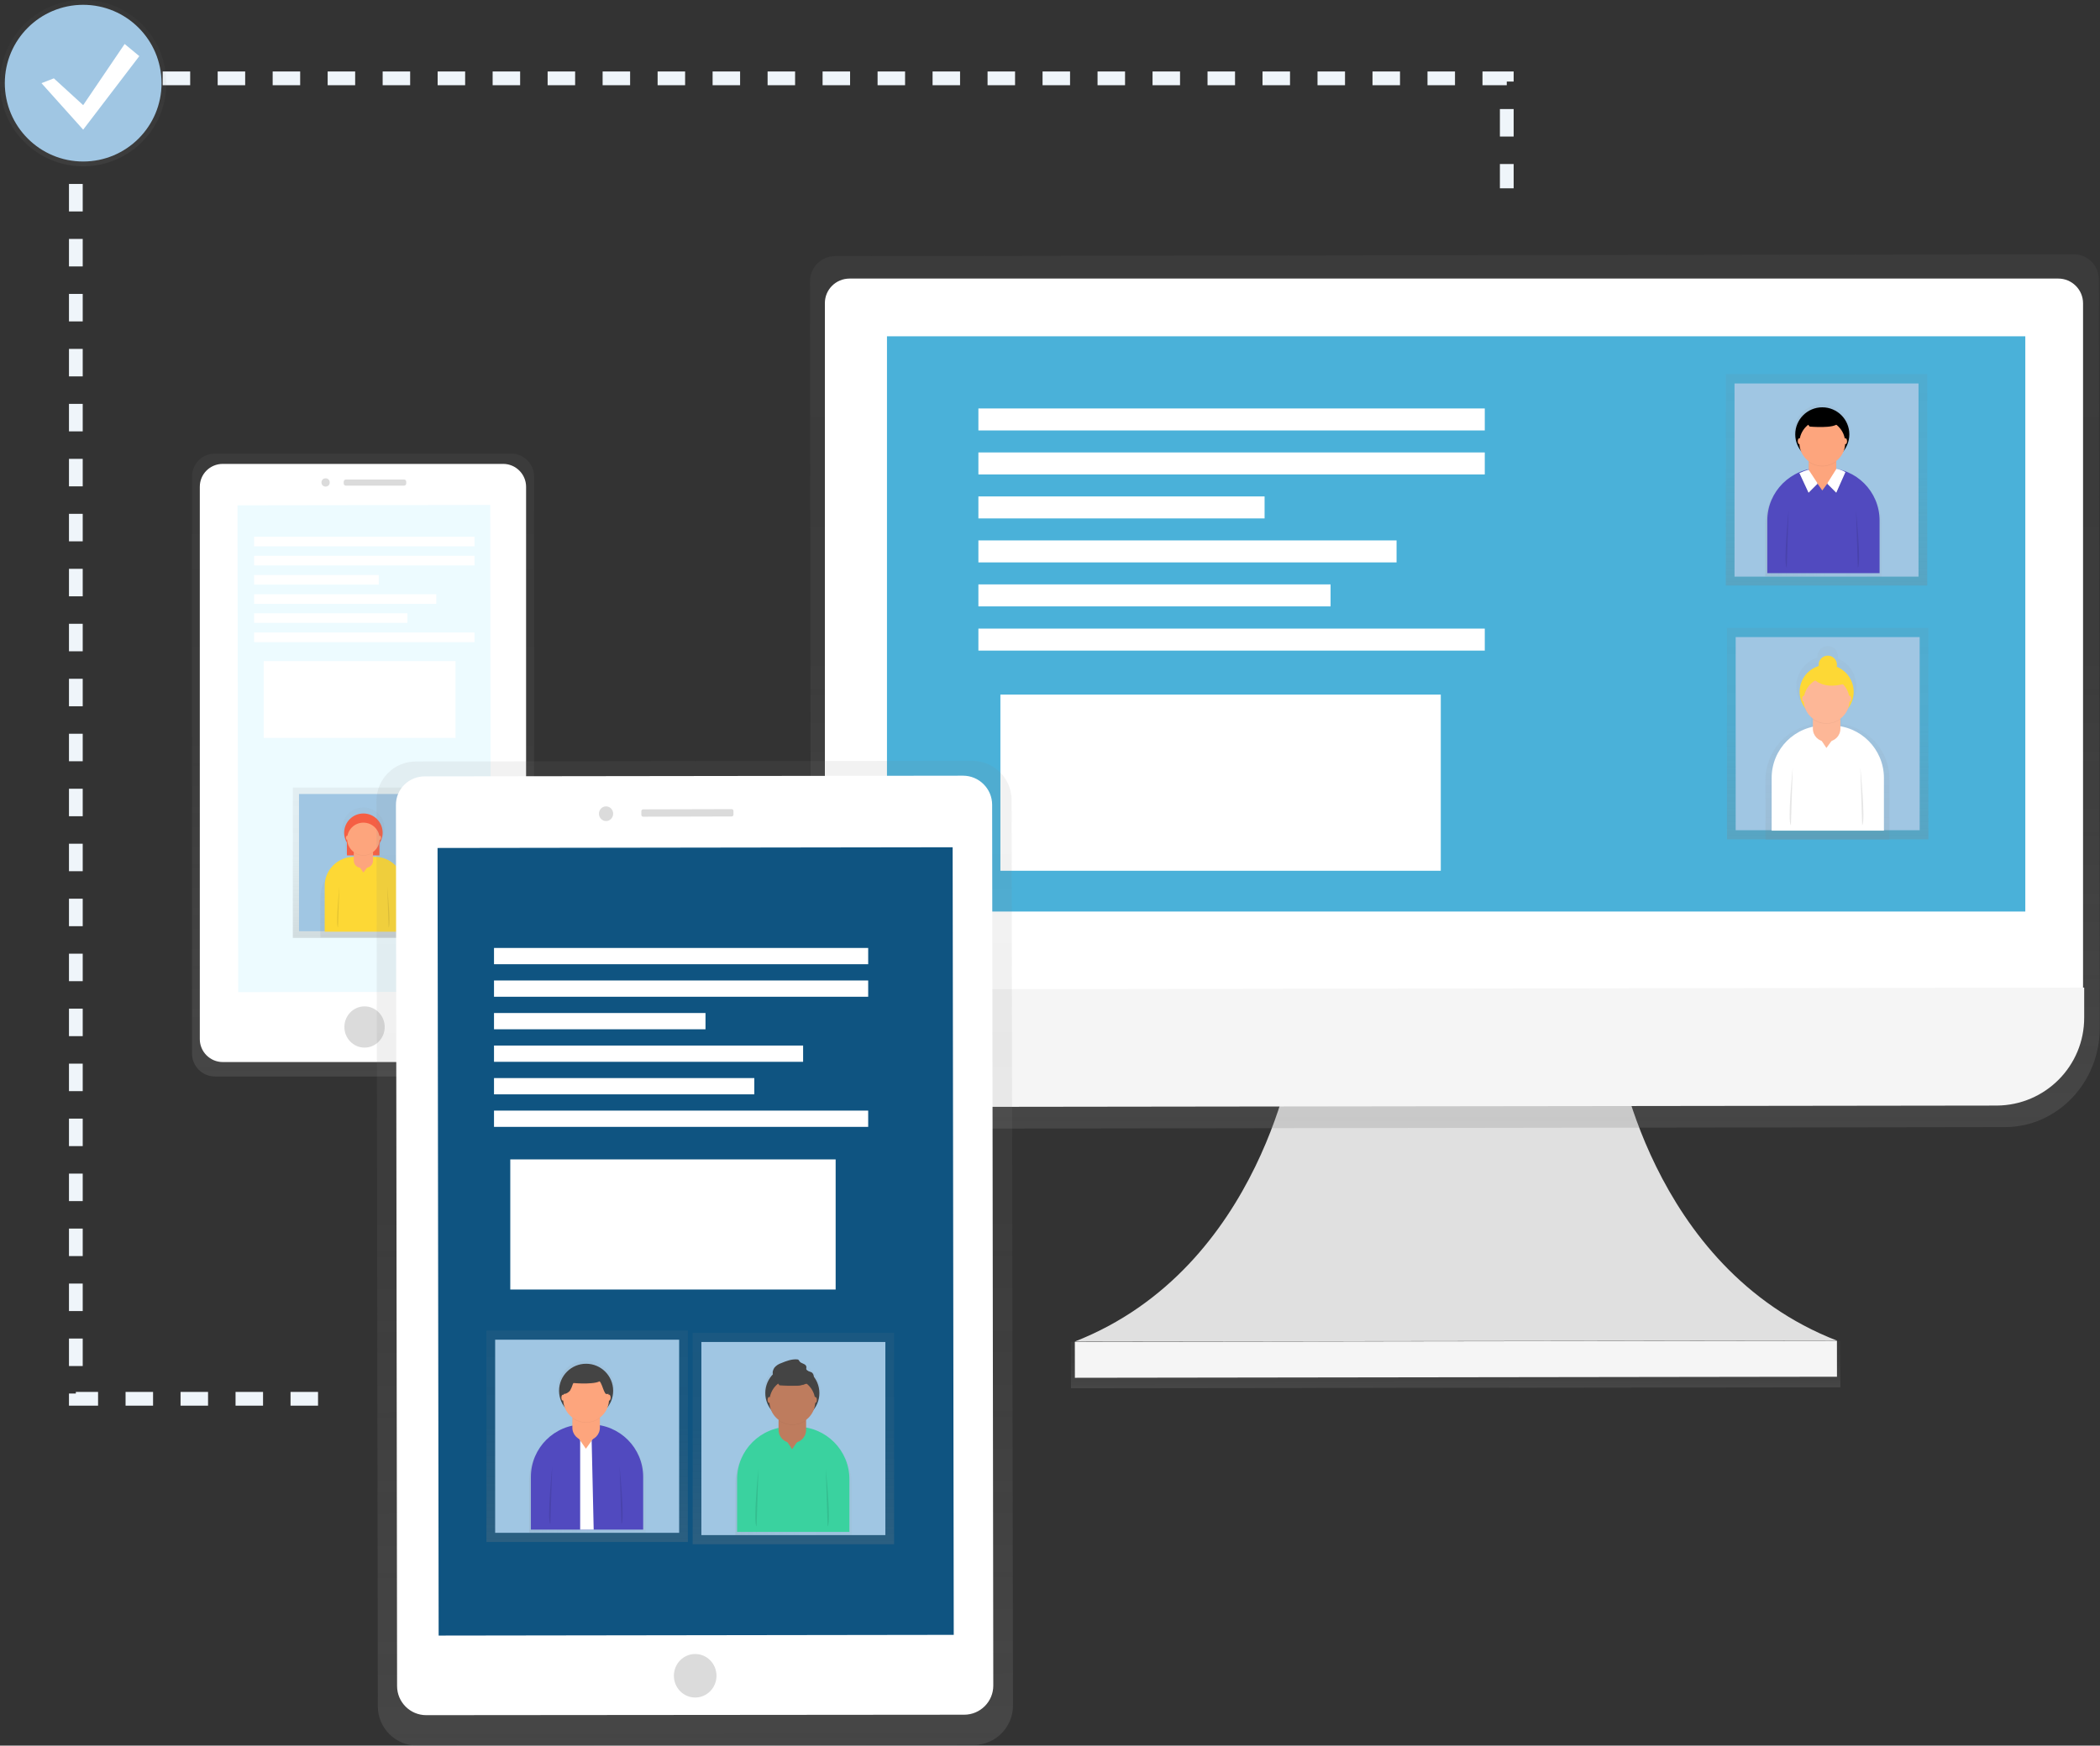 <?xml version="1.0" encoding="utf-8"?>
<!-- Generator: Adobe Illustrator 23.1.1, SVG Export Plug-In . SVG Version: 6.00 Build 0)  -->
<svg version="1.1" id="accd1a1b-d405-4dd1-89fa-f32239092656"
	 xmlns="http://www.w3.org/2000/svg" xmlns:xlink="http://www.w3.org/1999/xlink" x="0px" y="0px" viewBox="0 0 916.5 762"
	 style="enable-background:new 0 0 916.5 762;" xml:space="preserve">
<rect x="0" y="0" width="916.5" height="762" fill="#333333" stroke="none"/>
<style type="text/css">
	.st0{fill:url(#SVGID_1_);}
	.st1{fill:#FFFFFF;}
	.st2{fill:#EDFBFF;}
	.st3{fill:#DBDBDB;}
	.st4{fill:url(#SVGID_2_);}
	.st5{fill:#A0C6E3;}
	.st6{opacity:0.5;}
	.st7{fill:url(#SVGID_3_);}
	.st8{fill:#F55F44;}
	.st9{fill:#FDD835;}
	.st10{fill:#FDA57D;}
	.st11{opacity:0.1;enable-background:new    ;}
	.st12{opacity:5.000000e-02;enable-background:new    ;}
	.st13{fill:#E0E0E0;}
	.st14{fill:url(#SVGID_4_);}
	.st15{fill:#F5F5F5;}
	.st16{fill:url(#SVGID_5_);}
	.st17{fill:#4AB1D9;}
	.st18{fill:url(#SVGID_6_);}
	.st19{fill:url(#SVGID_7_);}
	.st20{fill:#514ABF;}
	.st21{fill:url(#SVGID_8_);}
	.st22{fill:url(#SVGID_9_);}
	.st23{fill:#FDB797;}
	.st24{fill:none;stroke:#EFF5FA;stroke-width:6;stroke-miterlimit:10;stroke-dasharray:12;}
	.st25{fill:url(#SVGID_10_);}
	.st26{fill:url(#SVGID_11_);}
	.st27{fill:url(#SVGID_12_);}
	.st28{fill:#0F5481;}
	.st29{fill:url(#SVGID_13_);}
	.st30{fill:url(#SVGID_14_);}
	.st31{fill:#3AD29F;}
	.st32{fill:#BE7C5E;}
	.st33{fill:#444444;}
	.st34{fill:url(#SVGID_15_);}
	.st35{fill:url(#SVGID_16_);}
</style>
<title>real-time sync</title>
<linearGradient id="SVGID_1_" gradientUnits="userSpaceOnUse" x1="300.8" y1="217.095" x2="300.8" y2="484.555" gradientTransform="matrix(1 0 0 -1.02 -142.37 693.12)">
	<stop  offset="0" style="stop-color:#808080;stop-opacity:0.25"/>
	<stop  offset="0.54" style="stop-color:#808080;stop-opacity:0.12"/>
	<stop  offset="1" style="stop-color:#808080;stop-opacity:0.1"/>
</linearGradient>
<path class="st0" d="M93.8,198h129.3c5.5,0,10,4.5,10,10v251.9c0,5.5-4.5,10-10,10H93.8c-5.5,0-10-4.5-10-10V208
	C83.8,202.5,88.2,198,93.8,198z"/>
<path class="st1" d="M97.2,202.5h122.4c5.5,0,10,4.5,10,10v241.1c0,5.5-4.5,10-10,10H97.2c-5.5,0-10-4.5-10-10V212.5
	C87.2,206.9,91.7,202.5,97.2,202.5z"/>
<rect x="103.8" y="220.5" transform="matrix(1 -1.396262e-03 1.396262e-03 1 -0.456 0.222)" class="st2" width="110.3" height="212.5"/>
<ellipse transform="matrix(1 -1.396262e-03 1.396262e-03 1 -0.626 0.223)" class="st3" cx="159.1" cy="448.3" rx="8.8" ry="9"/>
<ellipse transform="matrix(1 -1.396262e-03 1.396262e-03 1 -0.294 0.199)" class="st3" cx="142.1" cy="210.6" rx="1.8" ry="1.8"/>
<path class="st3" d="M151,209.3l25.3,0c0.6,0,1,0.4,1,1l0,0.7c0,0.6-0.4,1-1,1l-25.3,0c-0.6,0-1-0.4-1-1l0-0.7
	C150,209.7,150.5,209.3,151,209.3z"/>
<linearGradient id="SVGID_2_" gradientUnits="userSpaceOnUse" x1="158.98" y1="352.68" x2="158.98" y2="418.24" gradientTransform="matrix(1 0 0 -1 0 762)">
	<stop  offset="0" style="stop-color:#808080;stop-opacity:0.25"/>
	<stop  offset="0.54" style="stop-color:#808080;stop-opacity:0.12"/>
	<stop  offset="1" style="stop-color:#808080;stop-opacity:0.1"/>
</linearGradient>
<rect x="127.8" y="343.8" class="st4" width="62.4" height="65.6"/>
<rect x="130.5" y="346.6" class="st5" width="57" height="59.9"/>
<g class="st6">
	
		<linearGradient id="SVGID_3_" gradientUnits="userSpaceOnUse" x1="300.755" y1="283.68" x2="300.755" y2="340.55" gradientTransform="matrix(1 0 0 -1 -141.76 693)">
		<stop  offset="0" style="stop-color:#808080;stop-opacity:0.25"/>
		<stop  offset="0.54" style="stop-color:#808080;stop-opacity:0.12"/>
		<stop  offset="1" style="stop-color:#808080;stop-opacity:0.1"/>
	</linearGradient>
	<path class="st7" d="M163.3,373.7v-1.1h3v-5.8c2.8-4.3,1.6-10-2.6-12.8c-4.3-2.8-10-1.6-12.8,2.6c-1.9,2.9-2,6.7-0.3,9.8v6.2h3.3
		v1.3c-8.3,2.3-14.1,9.9-14.1,18.5v16.9h38.5v-16.9C178.2,383.5,172,375.7,163.3,373.7z"/>
</g>
<rect x="151.4" y="362" class="st8" width="14.2" height="11.4"/>
<path class="st9" d="M154.5,374h9c7.1,0,12.9,5.8,12.9,12.9v19.8l0,0h-34.7l0,0v-19.8C141.6,379.7,147.4,374,154.5,374z"/>
<path class="st10" d="M157.5,368.3h2.2c1.7,0,3.1,1.4,3.1,3.1v4.3c0,1.7-1.4,3.1-3.1,3.1h-2.2c-1.7,0-3.1-1.4-3.1-3.1v-4.3
	C154.4,369.7,155.8,368.3,157.5,368.3z"/>
<polygon class="st10" points="157,378.6 158.6,380.9 160.3,378.6 "/>
<path class="st11" d="M148.1,387c0,0-1.7,16.8-0.6,17.9"/>
<path class="st11" d="M169,387c0,0,1.7,16.8,0.6,17.9"/>
<path class="st12" d="M158.6,373.5c1.5,0,3-0.5,4.2-1.4c-0.3-2.1-2.1-3.6-4.2-3.6l0,0c-2.1,0-3.9,1.5-4.2,3.6
	C155.6,373,157.1,373.5,158.6,373.5z"/>
<circle class="st8" cx="158.6" cy="363.5" r="8.4"/>
<circle class="st10" cx="158.6" cy="366.2" r="7.1"/>
<ellipse class="st10" cx="151.5" cy="365.7" rx="0.5" ry="0.9"/>
<ellipse class="st10" cx="165.8" cy="365.7" rx="0.5" ry="0.9"/>
<rect x="110.9" y="234.3" class="st1" width="96.2" height="4.2"/>
<rect x="110.9" y="242.6" class="st1" width="96.2" height="4.2"/>
<rect x="110.9" y="251" class="st1" width="54.4" height="4.2"/>
<rect x="110.9" y="259.4" class="st1" width="79.5" height="4.2"/>
<rect x="110.9" y="267.7" class="st1" width="66.9" height="4.2"/>
<rect x="110.9" y="276.1" class="st1" width="96.2" height="4.2"/>
<rect x="115.1" y="288.6" class="st1" width="83.7" height="33.5"/>
<path class="st13" d="M705.5,457.1c0,0,14,96.2,96.2,128.1l-166.3,0.2l-166.3,0.2c82.1-32.2,95.8-128.4,95.8-128.4L705.5,457.1z"/>
<linearGradient id="SVGID_4_" gradientUnits="userSpaceOnUse" x1="776.961" y1="87.057" x2="776.961" y2="107.377" gradientTransform="matrix(1 -1.396263e-03 -1.396263e-03 -1 -141.537 693.947)">
	<stop  offset="0" style="stop-color:#808080;stop-opacity:0.25"/>
	<stop  offset="0.54" style="stop-color:#808080;stop-opacity:0.12"/>
	<stop  offset="1" style="stop-color:#808080;stop-opacity:0.1"/>
</linearGradient>
<polygon class="st14" points="467.4,585.7 803.1,585.3 803.2,605.6 467.4,606 "/>
<rect x="469.1" y="585.5" transform="matrix(1 -1.396262e-03 1.396262e-03 1 -0.828 0.888)" class="st15" width="332.6" height="15.7"/>
<linearGradient id="SVGID_5_" gradientUnits="userSpaceOnUse" x1="777.403" y1="193.714" x2="777.403" y2="561.344" gradientTransform="matrix(1 0 0 -1.04 -142.39 697.01)">
	<stop  offset="0" style="stop-color:#808080;stop-opacity:0.25"/>
	<stop  offset="0.54" style="stop-color:#808080;stop-opacity:0.12"/>
	<stop  offset="1" style="stop-color:#808080;stop-opacity:0.1"/>
</linearGradient>
<path class="st16" d="M905.2,111l-540.9,0.8c-6.1,0.1-11,5.2-10.8,11.4l0.4,315.6v10.5c0,24,18.6,43.4,41.5,43.4l479.6-0.7
	c22.9,0,41.5-19.5,41.4-43.5v-10.5l-0.4-315.6C916.2,116.2,911.4,111.1,905.2,111C905.3,111,905.2,111,905.2,111z"/>
<path class="st1" d="M370.8,121.6h527.5c5.9,0,10.8,4.8,10.8,10.8l0,0v300.3l0,0H360l0,0V132.3C360,126.4,364.8,121.6,370.8,121.6
	C370.8,121.6,370.8,121.6,370.8,121.6z"/>
<path class="st15" d="M871.4,482.6L399,483.2c-21.2,0-38.3-17.1-38.4-38.3v0v-13l549-0.8v13C909.7,465.3,892.6,482.5,871.4,482.6
	C871.4,482.6,871.4,482.6,871.4,482.6z"/>
<rect x="387.1" y="146.8" class="st17" width="496.8" height="251.1"/>
<linearGradient id="SVGID_6_" gradientUnits="userSpaceOnUse" x1="797.19" y1="506.33" x2="797.19" y2="598.67" gradientTransform="matrix(1 0 0 -1 0 762)">
	<stop  offset="0" style="stop-color:#808080;stop-opacity:0.25"/>
	<stop  offset="0.54" style="stop-color:#808080;stop-opacity:0.12"/>
	<stop  offset="1" style="stop-color:#808080;stop-opacity:0.1"/>
</linearGradient>
<rect x="753.2" y="163.3" class="st18" width="87.9" height="92.3"/>
<rect x="757" y="167.4" class="st5" width="80.3" height="84.3"/>
<g class="st6">
	
		<linearGradient id="SVGID_7_" gradientUnits="userSpaceOnUse" x1="912.2" y1="478.973" x2="963" y2="478.973" gradientTransform="matrix(1 0 0 -1 -141.76 693)">
		<stop  offset="0" style="stop-color:#808080;stop-opacity:0.25"/>
		<stop  offset="0.54" style="stop-color:#808080;stop-opacity:0.12"/>
		<stop  offset="1" style="stop-color:#808080;stop-opacity:0.1"/>
	</linearGradient>
	<path class="st19" d="M802.7,204.8l-1-0.4l-0.1,0.1h-0.1v-2.7c0-0.3,0-0.7-0.1-1c1.6-1.2,2.9-2.8,3.6-4.7
		c4.1-5.4,3.1-13.1-2.2-17.2s-13.1-3.1-17.2,2.2c-3.4,4.4-3.4,10.6,0,15c0.7,1.9,1.9,3.5,3.6,4.7c-0.1,0.3-0.1,0.7-0.1,1v3l0,0
		c-11,3-18.7,13.1-18.7,24.5v22.3h50.8v-22.3C821.2,217.9,813.7,207.9,802.7,204.8z"/>
</g>
<path class="st20" d="M794.3,204.3h3.1c12.7,0,22.9,10.3,22.9,22.9l0,0v23l0,0h-49l0,0v-23C771.3,214.6,781.6,204.3,794.3,204.3
	C794.3,204.3,794.3,204.3,794.3,204.3z"/>
<path class="st10" d="M795,196.3h0.8c3.1,0,5.6,2.5,5.6,5.6v3.8c0,3.1-2.5,5.6-5.6,5.6H795c-3.1,0-5.6-2.5-5.6-5.6v-3.8
	C789.4,198.8,791.9,196.3,795,196.3z"/>
<polygon class="st12" points="785.2,206.9 789.2,215.6 793.2,211.6 789.2,205.4 "/>
<path class="st1" d="M785.3,206.5l4,8.6l4-4l-4-6.1l-1.8,0.6c-0.2,0.1-0.4,0.1-0.5,0.2L785.3,206.5z"/>
<polygon class="st12" points="805.5,206.5 801.5,215.6 797.5,211.6 801.6,205.1 "/>
<path class="st1" d="M805.4,206.1l-4,9l-4-4l4.1-6.5l0.8,0.2c0.8,0.2,1.6,0.5,2.4,0.9L805.4,206.1z"/>
<polygon class="st10" points="793,210.8 795.3,214.1 797.7,210.8 "/>
<path class="st11" d="M780.6,222.6c0,0-2.4,23.7-0.8,25.2"/>
<path class="st11" d="M810,222.6c0,0,2.4,23.7,0.8,25.2"/>
<path class="st12" d="M795.3,203.6c2.1,0,4.2-0.7,5.9-1.9c-0.5-2.9-3-5-5.9-5l0,0c-2.9,0-5.5,2.1-5.9,5
	C791.1,202.9,793.2,203.6,795.3,203.6z"/>
<circle cx="795.3" cy="189.6" r="11.8"/>
<circle class="st10" cx="795.3" cy="193.3" r="10"/>
<path class="st12" d="M787.3,183.4l2.5,3.1c0,0,11.1,1,12.3-1.5s-7.3-4.4-7.3-4.4L787.3,183.4z"/>
<path d="M787.3,183.1l2.5,3.1c0,0,11.1,1,12.3-1.5s-7.3-4.4-7.3-4.4L787.3,183.1z"/>
<ellipse class="st10" cx="785.3" cy="192.6" rx="0.7" ry="1.3"/>
<ellipse class="st10" cx="805.4" cy="192.6" rx="0.7" ry="1.3"/>
<linearGradient id="SVGID_8_" gradientUnits="userSpaceOnUse" x1="797.7" y1="395.56" x2="797.7" y2="487.9" gradientTransform="matrix(1 0 0 -1 0 762)">
	<stop  offset="0" style="stop-color:#808080;stop-opacity:0.25"/>
	<stop  offset="0.54" style="stop-color:#808080;stop-opacity:0.12"/>
	<stop  offset="1" style="stop-color:#808080;stop-opacity:0.1"/>
</linearGradient>
<rect x="753.7" y="274.1" class="st21" width="87.9" height="92.3"/>
<rect x="757.5" y="278.1" class="st5" width="80.3" height="84.3"/>
<g class="st6">
	
		<linearGradient id="SVGID_9_" gradientUnits="userSpaceOnUse" x1="939.52" y1="326.4" x2="939.52" y2="410.947" gradientTransform="matrix(1 0 0 -1 -141.76 693)">
		<stop  offset="0" style="stop-color:#808080;stop-opacity:0.25"/>
		<stop  offset="0.54" style="stop-color:#808080;stop-opacity:0.12"/>
		<stop  offset="1" style="stop-color:#808080;stop-opacity:0.1"/>
	</linearGradient>
	<path class="st22" d="M803.8,316.1V313c0-0.1,0-0.3,0-0.5c1.7-1.3,3-3,3.7-5c4.4-5.7,3.3-13.9-2.4-18.3c-0.9-0.7-2-1.3-3.1-1.8
		c0.5-2.4-1-4.8-3.4-5.3c-2.4-0.5-4.8,1-5.3,3.4c-0.1,0.5-0.1,1.1-0.1,1.6c-6.9,2.1-10.8,9.4-8.6,16.3c0.5,1.5,1.2,2.9,2.1,4.1
		c0.7,2,2,3.7,3.7,5c0,0.1,0,0.3,0,0.5v3.3c-11.5,2.2-19.8,12.3-19.9,24v26.3h54.1v-26.3C824.8,328.1,815.8,317.8,803.8,316.1z"/>
</g>
<path class="st1" d="M796.2,316.7h3.1c12.7,0,22.9,10.3,22.9,22.9v23l0,0h-49l0,0v-23C773.2,326.9,783.4,316.7,796.2,316.7
	L796.2,316.7z"/>
<path class="st23" d="M796.8,308.7h0.8c3.1,0,5.6,2.5,5.6,5.6v3.8c0,3.1-2.5,5.6-5.6,5.6h-0.8c-3.1,0-5.6-2.5-5.6-5.6v-3.8
	C791.2,311.2,793.7,308.7,796.8,308.7z"/>
<polygon class="st23" points="794.9,323.2 797.1,326.5 799.5,323.2 "/>
<path class="st11" d="M782.4,335c0,0-2.4,23.7-0.8,25.2"/>
<path class="st11" d="M811.9,335c0,0,2.4,23.7,0.8,25.2"/>
<path class="st12" d="M797.2,315.9c2.1,0,4.2-0.7,5.9-1.9c-0.5-2.9-3-5-5.9-5l0,0c-3,0-5.5,2.1-6,5C793,315.3,795.1,316,797.2,315.9
	z"/>
<circle class="st9" cx="797.2" cy="302" r="11.8"/>
<circle class="st23" cx="797.2" cy="305.7" r="10"/>
<ellipse class="st23" cx="787.2" cy="305" rx="0.7" ry="1.3"/>
<ellipse class="st23" cx="807.2" cy="305" rx="0.7" ry="1.3"/>
<circle class="st9" cx="797.7" cy="290.2" r="4"/>
<path class="st9" d="M789.7,294.2c0,0,4,8,16.1,4l-4-4H789.7z"/>
<rect x="427" y="178.3" class="st1" width="221" height="9.6"/>
<rect x="427" y="197.5" class="st1" width="221" height="9.6"/>
<rect x="427" y="216.7" class="st1" width="124.9" height="9.6"/>
<rect x="427" y="235.9" class="st1" width="182.5" height="9.6"/>
<rect x="427" y="255.1" class="st1" width="153.7" height="9.6"/>
<rect x="427" y="274.4" class="st1" width="221" height="9.6"/>
<rect x="436.6" y="303.2" class="st1" width="192.2" height="76.9"/>
<polyline class="st24" points="138.8,610.6 33.1,610.6 33.1,34.2 657.6,34.2 657.6,82.2 "/>
<g class="st6">
	
		<linearGradient id="SVGID_10_" gradientUnits="userSpaceOnUse" x1="36.3" y1="689.4" x2="36.3" y2="762" gradientTransform="matrix(1 0 0 -1 0 762)">
		<stop  offset="0" style="stop-color:#808080;stop-opacity:0.25"/>
		<stop  offset="0.54" style="stop-color:#808080;stop-opacity:0.12"/>
		<stop  offset="1" style="stop-color:#808080;stop-opacity:0.1"/>
	</linearGradient>
	<circle class="st25" cx="36.3" cy="36.3" r="36.3"/>
</g>
<circle class="st5" cx="36.3" cy="36.3" r="34.2"/>
<polygon class="st1" points="23.5,34.2 36.3,45.9 54.4,19.2 60.8,24.5 36.3,56.6 18.1,36.3 "/>
<linearGradient id="SVGID_11_" gradientUnits="userSpaceOnUse" x1="444.921" y1="-70.412" x2="444.921" y2="352.728" gradientTransform="matrix(1 -1.396263e-03 -1.424188e-03 -1.02 -141.536 694.457)">
	<stop  offset="0" style="stop-color:#808080;stop-opacity:0.25"/>
	<stop  offset="0.54" style="stop-color:#808080;stop-opacity:0.12"/>
	<stop  offset="1" style="stop-color:#808080;stop-opacity:0.1"/>
</linearGradient>
<path class="st26" d="M181.5,332.4l242.8-0.3c9.5,0,17.2,7.7,17.2,17.1l0.6,395.3c0,9.5-7.7,17.2-17.1,17.2L182.1,762
	c-9.5,0-17.2-7.7-17.2-17.1l-0.6-395.3C164.3,340.1,172,332.4,181.5,332.4z"/>
<linearGradient id="SVGID_12_" gradientUnits="userSpaceOnUse" x1="445.416" y1="-34.502" x2="445.416" y2="320.408" gradientTransform="matrix(1 -1.396263e-03 -1.424188e-03 -1.02 -141.536 694.457)">
	<stop  offset="0" style="stop-color:#000000;stop-opacity:9.000000e-02"/>
	<stop  offset="0.55" style="stop-color:#000000;stop-opacity:7.000000e-02"/>
	<stop  offset="1" style="stop-color:#000000;stop-opacity:2.000000e-02"/>
</linearGradient>
<polygon class="st27" points="183.7,365.2 423.1,364.9 423.6,725.2 184.2,725.5 "/>
<path class="st1" d="M185.4,338.9l234.9-0.3c7,0,12.7,5.7,12.7,12.7l0.5,384.5c0,7-5.7,12.7-12.7,12.7L186,748.7
	c-7,0-12.7-5.7-12.7-12.7l-0.5-384.5C172.7,344.5,178.4,338.9,185.4,338.9z"/>
<rect x="191.2" y="370" transform="matrix(1 -1.396262e-03 1.396262e-03 1 -0.756 0.424)" class="st28" width="224.8" height="343.8"/>
<ellipse class="st3" cx="303.4" cy="731.5" rx="9.3" ry="9.5"/>
<ellipse transform="matrix(1 -1.396262e-03 1.396262e-03 1 -0.496 0.37)" class="st3" cx="264.5" cy="355.2" rx="3.1" ry="3.2"/>
<path class="st3" d="M280.7,353.3l38.6-0.1c0.4,0,0.8,0.3,0.8,0.8l0,1.6c0,0.4-0.3,0.8-0.8,0.8l-38.6,0.1c-0.4,0-0.8-0.3-0.8-0.8
	l0-1.6C279.9,353.6,280.3,353.3,280.7,353.3z"/>
<linearGradient id="SVGID_13_" gradientUnits="userSpaceOnUse" x1="346.25" y1="87.86" x2="346.25" y2="180.2" gradientTransform="matrix(1 0 0 -1 0 762)">
	<stop  offset="0" style="stop-color:#808080;stop-opacity:0.25"/>
	<stop  offset="0.54" style="stop-color:#808080;stop-opacity:0.12"/>
	<stop  offset="1" style="stop-color:#808080;stop-opacity:0.1"/>
</linearGradient>
<rect x="302.3" y="581.8" class="st29" width="87.9" height="92.3"/>
<rect x="306.1" y="585.8" class="st5" width="80.3" height="84.3"/>
<g class="st6">
	
		<linearGradient id="SVGID_14_" gradientUnits="userSpaceOnUse" x1="462.6" y1="60.493" x2="513.45" y2="60.493" gradientTransform="matrix(1 0 0 -1 -141.76 693)">
		<stop  offset="0" style="stop-color:#808080;stop-opacity:0.25"/>
		<stop  offset="0.54" style="stop-color:#808080;stop-opacity:0.12"/>
		<stop  offset="1" style="stop-color:#808080;stop-opacity:0.1"/>
	</linearGradient>
	<path class="st30" d="M353.1,623.3l-1-0.4l-0.1,0.1H352v-2.7c0-0.3,0-0.7-0.1-1c1.6-1.2,2.9-2.8,3.6-4.7c4.1-5.4,3.1-13.1-2.2-17.2
		c-5.4-4.1-13.1-3.1-17.2,2.2c-3.4,4.4-3.4,10.6,0,15c0.7,1.9,1.9,3.5,3.6,4.7c-0.1,0.3-0.1,0.7-0.1,1v3l0,0
		c-11,3-18.7,13.1-18.7,24.5v22.3h50.8v-22.4C371.7,636.4,364.1,626.4,353.1,623.3z"/>
</g>
<path class="st31" d="M344.7,622.8h3.1c12.7,0,22.9,10.3,22.9,22.9v23l0,0h-49l0,0v-23C321.7,633,332,622.8,344.7,622.8
	C344.7,622.8,344.7,622.8,344.7,622.8z"/>
<path class="st32" d="M345.4,614.8h0.8c3.1,0,5.6,2.5,5.6,5.6v3.8c0,3.1-2.5,5.6-5.6,5.6h-0.8c-3.1,0-5.6-2.5-5.6-5.6v-3.8
	C339.8,617.3,342.3,614.8,345.4,614.8z"/>
<polygon class="st32" points="343.5,629.3 345.7,632.6 348,629.3 "/>
<path class="st11" d="M331,641.1c0,0-2.4,23.7-0.8,25.2"/>
<path class="st11" d="M360.4,641.1c0,0,2.4,23.7,0.8,25.2"/>
<path class="st12" d="M345.8,622c2.1,0,4.2-0.7,5.9-1.9c-0.5-2.9-3-5-5.9-5l0,0c-2.9,0-5.5,2.1-5.9,5
	C341.5,621.3,343.6,622,345.8,622z"/>
<circle class="st33" cx="345.8" cy="608.1" r="11.8"/>
<circle class="st32" cx="345.8" cy="611.8" r="10"/>
<path class="st12" d="M337.7,601.9l2.5,3.1c0,0,11.1,1,12.3-1.5c1.3-2.5-7.3-4.3-7.3-4.3L337.7,601.9z"/>
<path class="st33" d="M337.7,601.6l2.5,3.1c0,0,11.1,1,12.3-1.5c1.3-2.5-7.3-4.3-7.3-4.3L337.7,601.6z"/>
<ellipse class="st32" cx="335.7" cy="611.1" rx="0.7" ry="1.3"/>
<ellipse class="st32" cx="355.8" cy="611.1" rx="0.7" ry="1.3"/>
<path class="st33" d="M337.9,597.1c0.8-1,1.9-1.7,3.1-2.1c2.2-0.9,4.5-1.8,6.9-1.6c0.2,0,0.5,0.1,0.6,0.2c0.2,0.2,0.3,0.4,0.4,0.6
	c0.7,1.1,2.7,1,3,2.3c0.1,0.4-0.1,0.8,0,1.2c0.3,1,1.7,0.9,2.5,1.5c0.9,0.8,1,2.2,0.2,3.2c-0.8,0.9-1.9,1.5-3.1,1.7
	c-2.1,0.8-4.3,1-6.5,0.6C342.1,603.8,335,601.9,337.9,597.1z"/>
<linearGradient id="SVGID_15_" gradientUnits="userSpaceOnUse" x1="256.25" y1="88.86" x2="256.25" y2="181.2" gradientTransform="matrix(1 0 0 -1 0 762)">
	<stop  offset="0" style="stop-color:#808080;stop-opacity:0.25"/>
	<stop  offset="0.54" style="stop-color:#808080;stop-opacity:0.12"/>
	<stop  offset="1" style="stop-color:#808080;stop-opacity:0.1"/>
</linearGradient>
<rect x="212.3" y="580.8" class="st34" width="87.9" height="92.3"/>
<rect x="216.1" y="584.8" class="st5" width="80.3" height="84.3"/>
<g class="st6">
	
		<linearGradient id="SVGID_16_" gradientUnits="userSpaceOnUse" x1="372.6" y1="61.493" x2="423.45" y2="61.493" gradientTransform="matrix(1 0 0 -1 -141.76 693)">
		<stop  offset="0" style="stop-color:#808080;stop-opacity:0.25"/>
		<stop  offset="0.54" style="stop-color:#808080;stop-opacity:0.12"/>
		<stop  offset="1" style="stop-color:#808080;stop-opacity:0.1"/>
	</linearGradient>
	<path class="st35" d="M263.1,622.3l-1-0.4l-0.1,0.1H262v-2.7c0-0.3,0-0.7-0.1-1c1.6-1.2,2.9-2.8,3.6-4.7c4.1-5.4,3.1-13.1-2.2-17.2
		c-5.4-4.1-13.1-3.1-17.2,2.2c-3.4,4.4-3.4,10.6,0,15c0.7,1.9,1.9,3.5,3.6,4.7c-0.1,0.3-0.1,0.7-0.1,1v3l0,0
		c-11,3-18.7,13.1-18.7,24.5v22.3h50.9v-22.4C281.7,635.4,274.1,625.4,263.1,622.3z"/>
</g>
<path class="st20" d="M254.7,621.8h3.1c12.7,0,22.9,10.3,22.9,22.9v23l0,0h-49l0,0v-23C231.7,632,242,621.8,254.7,621.8
	C254.7,621.8,254.7,621.8,254.7,621.8z"/>
<path class="st10" d="M255.4,613.8h0.8c3.1,0,5.6,2.5,5.6,5.6v3.8c0,3.1-2.5,5.6-5.6,5.6h-0.8c-3.1,0-5.6-2.5-5.6-5.6v-3.8
	C249.8,616.3,252.3,613.8,255.4,613.8z"/>
<path class="st11" d="M241,640.1c0,0-2.4,23.7-0.8,25.2"/>
<path class="st11" d="M270.4,640.1c0,0,2.4,23.7,0.8,25.2"/>
<path class="st12" d="M255.8,621c2.1,0,4.2-0.7,5.9-1.9c-0.5-2.9-3-5-5.9-5l0,0c-2.9,0-5.5,2.1-5.9,5
	C251.5,620.3,253.6,621,255.8,621z"/>
<circle class="st33" cx="255.8" cy="607.1" r="11.8"/>
<circle class="st10" cx="255.8" cy="610.8" r="10"/>
<path class="st12" d="M247.7,600.9l2.5,3.1c0,0,11.1,1,12.3-1.5c1.3-2.5-7.3-4.3-7.3-4.3L247.7,600.9z"/>
<path class="st33" d="M247.7,600.6l2.5,3.1c0,0,11.1,1,12.3-1.5c1.3-2.5-7.3-4.3-7.3-4.3L247.7,600.6z"/>
<ellipse class="st10" cx="245.7" cy="610.1" rx="0.7" ry="1.3"/>
<ellipse class="st10" cx="265.8" cy="610.1" rx="0.7" ry="1.3"/>
<rect x="215.6" y="413.8" class="st1" width="163.3" height="7.1"/>
<rect x="215.6" y="428" class="st1" width="163.3" height="7.1"/>
<rect x="215.6" y="442.2" class="st1" width="92.3" height="7.1"/>
<rect x="215.6" y="456.4" class="st1" width="134.9" height="7.1"/>
<rect x="215.6" y="470.6" class="st1" width="113.6" height="7.1"/>
<rect x="215.6" y="484.8" class="st1" width="163.3" height="7.1"/>
<rect x="222.7" y="506.1" class="st1" width="142" height="56.8"/>
<path class="st33" d="M248.8,607c0.5-0.9,0.9-1.8,1.2-2.8c1.6-3.4,5.7-4.9,9.1-3.4c1.3,0.6,2.4,1.6,3.1,2.9c0.8,1.5,1.1,3.2,2,4.6
	c0.5,0.4,1.3,0.3,1.6-0.2c0,0,0,0,0.1-0.1c0.3-0.6,0.4-1.3,0.1-1.9c-0.2-0.6-0.6-1.2-0.8-1.8c-0.2-1-0.6-2-1-2.9
	c-0.5-0.7-1.2-1.3-2-1.7c-2.2-1.4-4.8-2.8-7.3-2c-0.8,0.3-1.6,0.7-2.4,1.2l-3.2,2c-1,0.6-1.9,1.3-2.7,2.2c-0.7,0.9-2,3.6-1.4,4.8
	C246.1,609.3,248.2,607.8,248.8,607z"/>
<polygon class="st1" points="253.2,628 253.2,667.7 259.1,667.7 258.2,628 "/>
<polygon class="st10" points="252.3,627.5 255.7,632.4 259.2,627.5 "/>
</svg>
